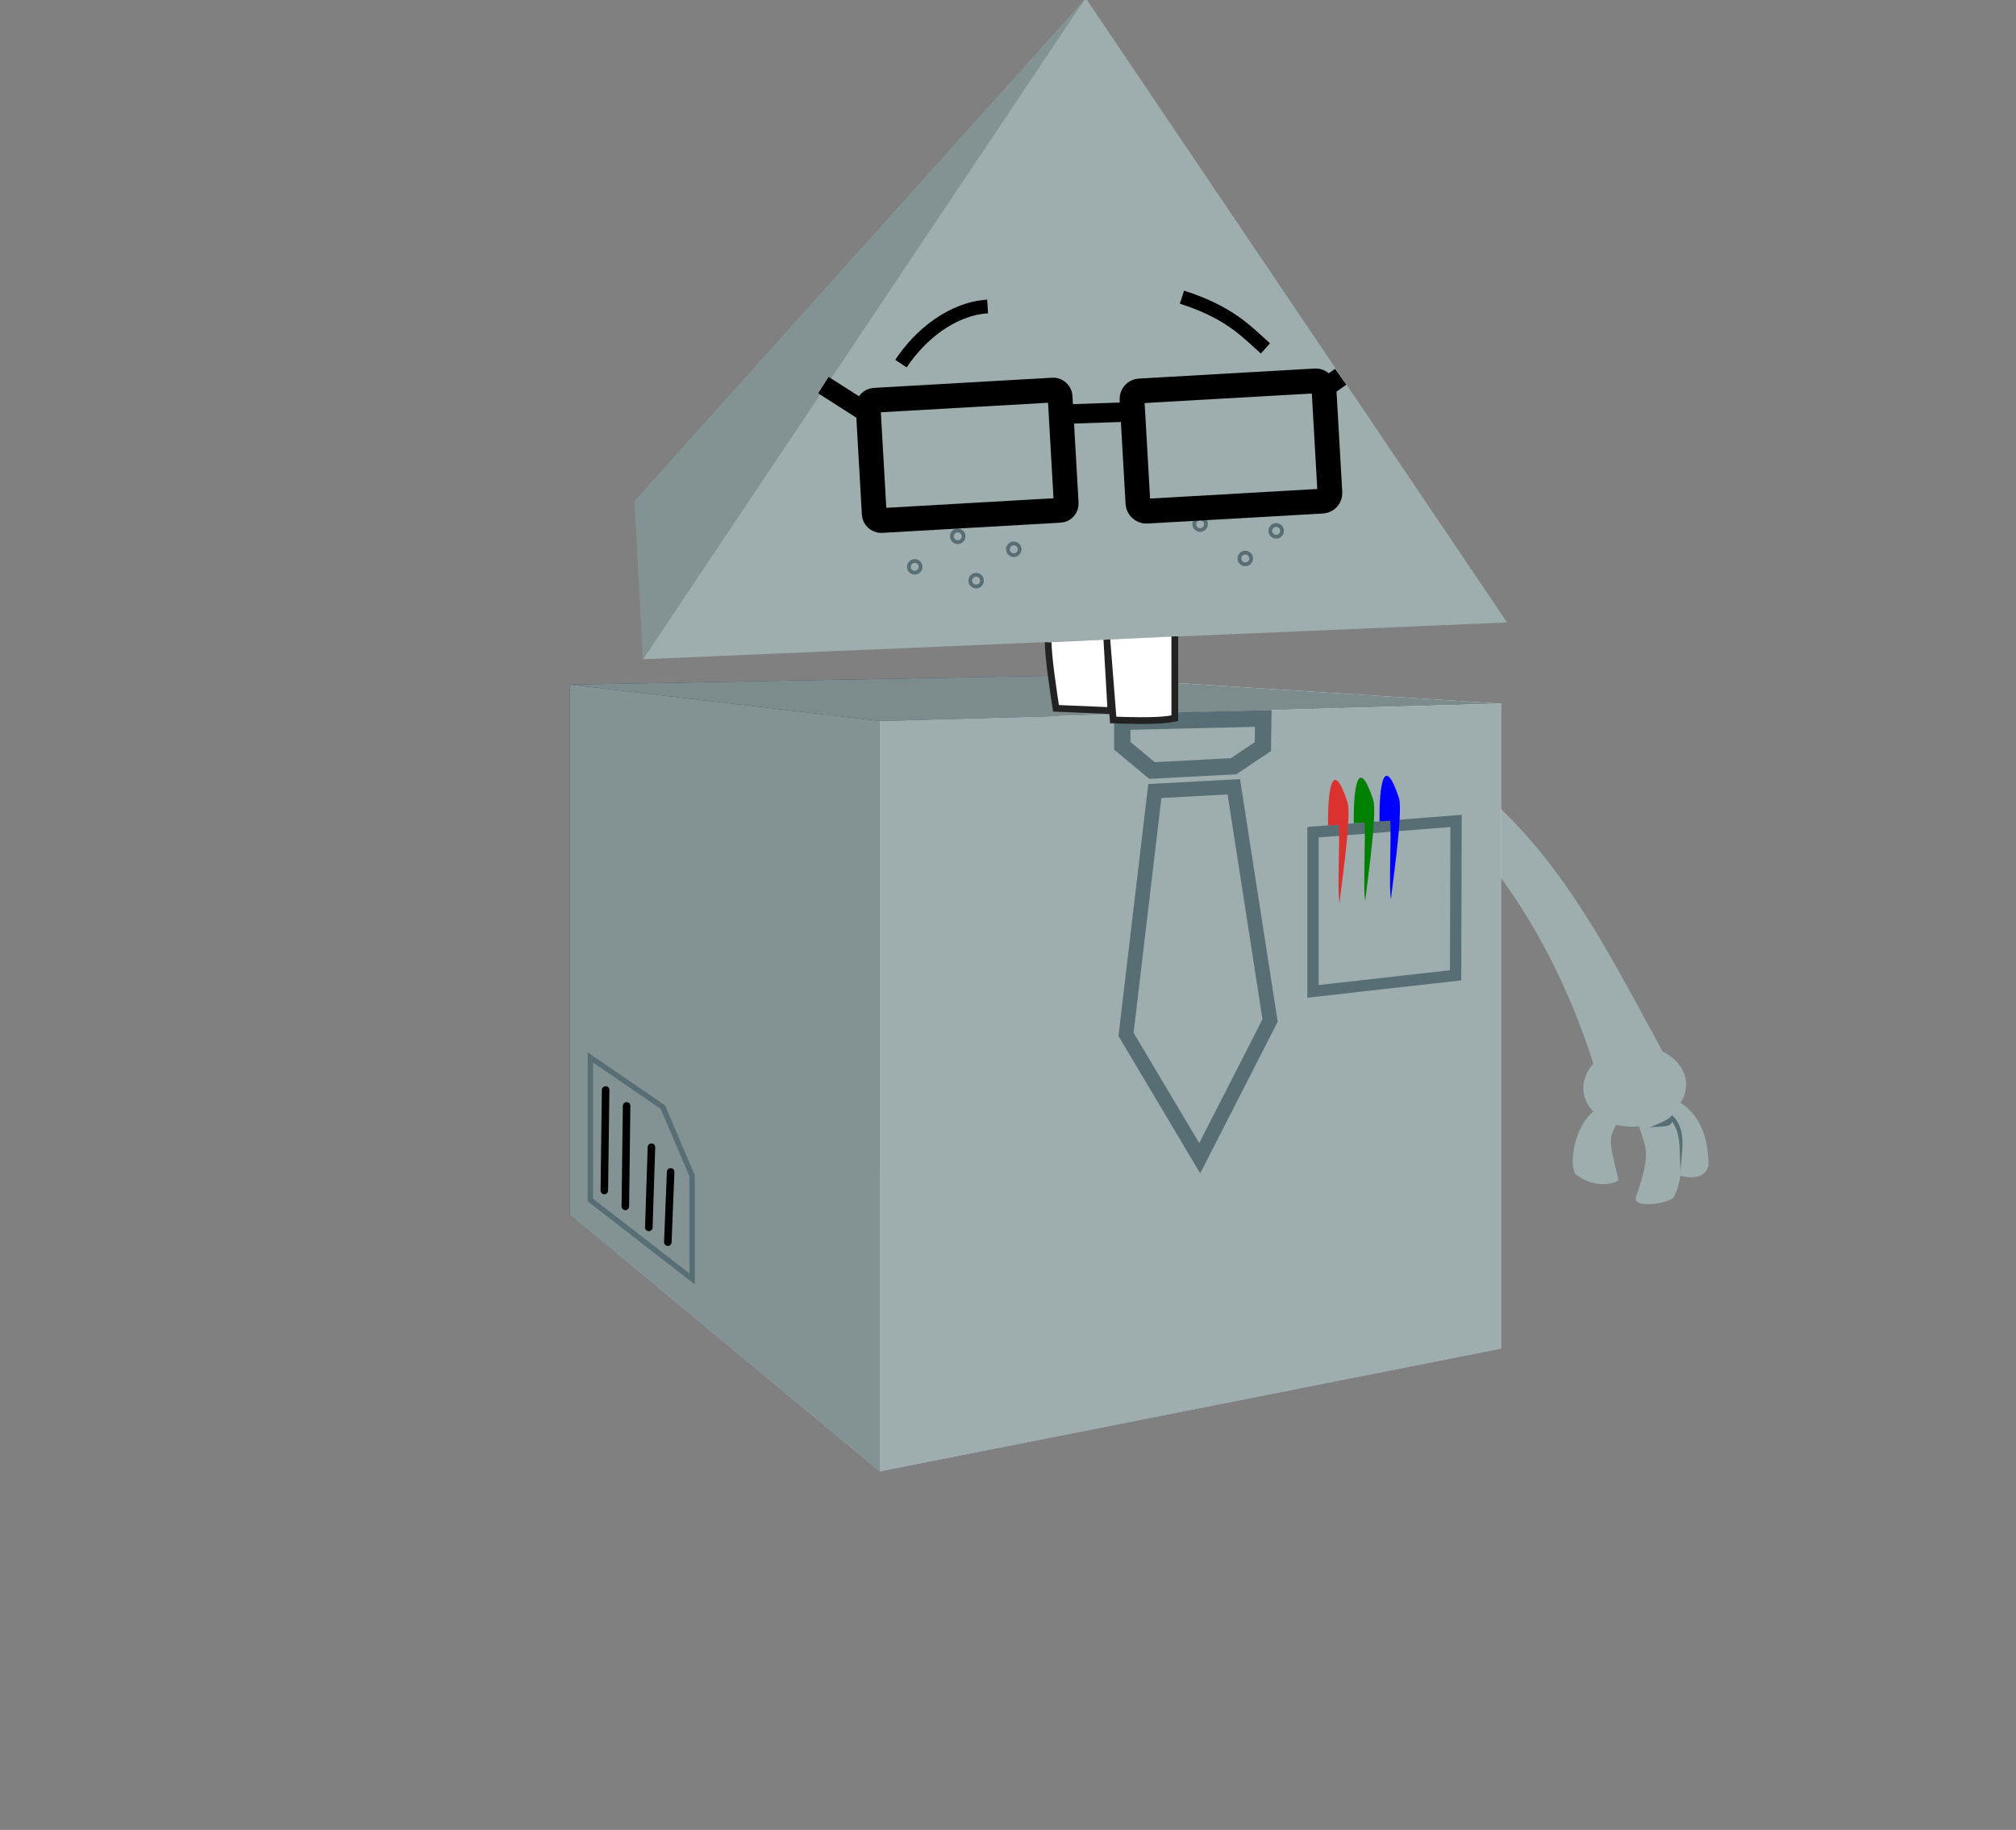 <?xml version="1.0" encoding="UTF-8" standalone="no"?>
<svg
   xmlns:dc="http://purl.org/dc/elements/1.1/"
   xmlns:cc="http://creativecommons.org/ns#"
   xmlns:rdf="http://www.w3.org/1999/02/22-rdf-syntax-ns#"
   xmlns:svg="http://www.w3.org/2000/svg"
   xmlns="http://www.w3.org/2000/svg"
   version="1.1"
   id="svg2"
   viewBox="0 0 374.2 339.6"
   height="339.6"
   width="374.2">
  <rect x="0" y="0" width="374.2" height="339.6" fill="#808080" stroke="none"/>
  <defs
     id="defs153" />
  <path
     id="path4137"
     d="m 259.252,145.016 c -1.538,-4.632 1.462,-6.675 5.009,-5.737 22.648,13.22 32.896,35.005 44.533,56.19 -3.23,-0.896 -7.087,-1.82 -12.932,2.277 -9.504,-30.201 -26.944,-48.566 -36.61,-52.729 z"
     style="fill:#9eadad;fill-opacity:1;fill-rule:evenodd;stroke:none;stroke-width:1px;stroke-linecap:butt;stroke-linejoin:miter;stroke-opacity:1" />
  <g
     style="opacity:1;fill:#753b26;fill-opacity:1;stroke:none;stroke-width:6.734;stroke-linecap:square;stroke-linejoin:miter;stroke-miterlimit:4;stroke-dasharray:none;stroke-opacity:1"
     id="g4571">
    <path
       points="163.299,273.068 278.599,250.283 196.601,213.487 105.783,225.323 "
       d="m 105.783,225.323 57.516,47.746 115.3,-22.786 -81.998,-36.796 z"
       style="fill:#afafde;fill-rule:evenodd;stroke:none;stroke-width:1px;stroke-linecap:butt;stroke-linejoin:round;stroke-opacity:1"
       id="path4581" />
    <path
       points="105.783,225.323 196.601,213.487 196.601,125.381 105.783,127.056 "
       d="m 105.783,127.056 0,98.266 90.818,-11.835 0,-88.106 z"
       style="fill:#353564;fill-rule:evenodd;stroke:none;stroke-width:1px;stroke-linecap:butt;stroke-linejoin:round;stroke-opacity:1"
       id="path4573" />
    <path
       points="278.599,130.589 278.599,250.283 196.601,213.487 196.601,125.381 "
       d="m 196.601,125.381 81.998,5.207 0,119.694 -81.998,-36.796 z"
       style="fill:#e9e9ff;fill-rule:evenodd;stroke:none;stroke-width:1px;stroke-linecap:butt;stroke-linejoin:round;stroke-opacity:1"
       id="path4583" />
    <path
       points="163.299,133.813 278.599,130.589 196.601,125.381 105.783,127.056 "
       d="m 105.783,127.056 57.516,6.757 115.3,-3.225 -81.998,-5.207 z"
       style="fill:#7c8c8c;fill-opacity:1;fill-rule:evenodd;stroke:none;stroke-width:1px;stroke-linecap:butt;stroke-linejoin:round;stroke-opacity:1"
       id="path4575" />
    <path
       points="163.299,273.068 278.599,250.283 278.599,130.589 163.299,133.813 "
       d="m 163.299,133.813 0,139.255 115.3,-22.786 0,-119.694 z"
       style="fill:#9eadad;fill-opacity:1;fill-rule:evenodd;stroke:none;stroke-width:1px;stroke-linecap:butt;stroke-linejoin:round;stroke-opacity:1"
       id="path4579" />
    <path
       points="163.299,133.813 163.299,273.068 105.783,225.323 105.783,127.056 "
       d="m 105.783,127.056 57.516,6.757 0,139.255 -57.516,-47.746 z"
       style="fill:#839393;fill-opacity:1;fill-rule:evenodd;stroke:none;stroke-width:1px;stroke-linecap:butt;stroke-linejoin:round;stroke-opacity:1"
       id="path4577" />
  </g>
  <path
     id="path4673"
     d="m 208.314,133.955 0,4.448 5.504,4.595 15.158,-0.792 5.426,-3.643 0.077,-5.228 z"
     style="fill:none;fill-opacity:1;fill-rule:evenodd;stroke:#586e75;stroke-width:3.038;stroke-linecap:butt;stroke-linejoin:miter;stroke-miterlimit:4;stroke-dasharray:none;stroke-opacity:1" />
  <path
     id="path4675"
     d="m 214.355,146.805 14.658,-0.792 6.735,43.381 -13.065,25.553 -13.676,-22.978 z"
     style="fill:none;fill-opacity:1;fill-rule:evenodd;stroke:#586e75;stroke-width:2.719;stroke-linecap:butt;stroke-linejoin:miter;stroke-miterlimit:4;stroke-dasharray:none;stroke-opacity:1" />
  <path
     id="path4150"
     d="m 243.708,154.445 0,29.54 26.469,-2.981 0.093,-28.657 z"
     style="fill:none;fill-rule:evenodd;stroke:#586e75;stroke-width:2.1;stroke-linecap:butt;stroke-linejoin:miter;stroke-miterlimit:4;stroke-dasharray:none;stroke-opacity:1" />
  <path
     id="path4152"
     d="m 248.492,153.085 c 0.264,1.954 -0.32,12.863 0.162,14.56 -0.093,-0.582 2.333,-16.137 1.456,-18.789 -2.782,-8.412 -3.688,-2.386 -3.601,4.335 l 1.983,-0.106 z"
     style="fill:#dc322f;fill-opacity:1;fill-rule:evenodd;stroke:none;stroke-width:1px;stroke-linecap:butt;stroke-linejoin:miter;stroke-opacity:1" />
  <path
     id="path4152-5"
     d="m 253.266,152.672 c 0.264,1.954 -0.32,12.863 0.162,14.56 -0.093,-0.582 2.333,-16.137 1.456,-18.789 -2.782,-8.412 -3.688,-2.386 -3.601,4.335 l 1.983,-0.106 z"
     style="fill:#008000;fill-opacity:1;fill-rule:evenodd;stroke:none;stroke-width:1px;stroke-linecap:butt;stroke-linejoin:miter;stroke-opacity:1" />
  <path
     id="path4152-2"
     d="m 258.045,152.322 c 0.264,1.954 -0.32,12.863 0.162,14.56 -0.093,-0.582 2.333,-16.137 1.456,-18.789 -2.782,-8.412 -3.688,-2.386 -3.601,4.335 l 1.983,-0.106 z"
     style="fill:#0000ff;fill-opacity:1;fill-rule:evenodd;stroke:none;stroke-width:1px;stroke-linecap:butt;stroke-linejoin:miter;stroke-opacity:1" />
  <path
     id="path4382"
     d="m 109.577,196.253 0,26.45 18.893,14.642 0,-19.129 -5.432,-12.752 z"
     style="fill:none;fill-rule:evenodd;stroke:#586e75;stroke-width:1px;stroke-linecap:butt;stroke-linejoin:miter;stroke-opacity:1" />
  <path
     id="path4386"
     d="m 112.411,202.282 -0.236,18.656"
     style="fill:none;fill-rule:evenodd;stroke:#000000;stroke-width:1.4;stroke-linecap:round;stroke-linejoin:miter;stroke-miterlimit:4;stroke-dasharray:none;stroke-opacity:1" />
  <path
     id="path4386-1"
     d="m 116.307,205.234 -0.236,18.656"
     style="fill:none;fill-rule:evenodd;stroke:#000000;stroke-width:1.4;stroke-linecap:round;stroke-linejoin:miter;stroke-miterlimit:4;stroke-dasharray:none;stroke-opacity:1" />
  <path
     id="path4403"
     d="m 120.918,212.903 -0.485,14.89"
     style="fill:none;fill-rule:evenodd;stroke:#000000;stroke-width:1.4;stroke-linecap:round;stroke-linejoin:miter;stroke-miterlimit:4;stroke-dasharray:none;stroke-opacity:1" />
  <path
     id="path4403-6"
     d="m 124.481,217.488 -0.524,13.041"
     style="fill:none;fill-rule:evenodd;stroke:#000000;stroke-width:1.4;stroke-linecap:round;stroke-linejoin:miter;stroke-miterlimit:4;stroke-dasharray:none;stroke-opacity:1" />
  <path
     id="path4668"
     d="m 119.344,122.317 -1.58,-29.335 83.708,-93.255 z"
     style="fill:#839393;fill-opacity:1;fill-rule:evenodd;stroke:none;stroke-width:1px;stroke-linecap:butt;stroke-linejoin:miter;stroke-opacity:1" />
  <path
     id="path4149"
     d="M 201.505,-0.372 119.346,122.346 279.735,115.518 Z"
     style="fill:#9eadad;fill-opacity:1;fill-rule:evenodd;stroke:none;stroke-width:1px;stroke-linecap:butt;stroke-linejoin:miter;stroke-opacity:1" />
  <circle
     transform="scale(1,-1)"
     r="1.086"
     cy="-101.939"
     cx="188.168"
     id="path4271-3"
     style="opacity:1;fill:none;fill-opacity:1;stroke:#586e75;stroke-width:0.7;stroke-linecap:square;stroke-linejoin:miter;stroke-miterlimit:4;stroke-dasharray:none;stroke-opacity:1" />
  <path
     id="path4177"
     d="m 152.842,71.472 7.533,4.813"
     style="fill:none;fill-rule:evenodd;stroke:#000000;stroke-width:3.612;stroke-linecap:butt;stroke-linejoin:miter;stroke-miterlimit:4;stroke-dasharray:none;stroke-opacity:1" />
  <circle
     r="1.086"
     cy="99.534"
     cx="177.774"
     id="path4271-5-3"
     style="opacity:1;fill:none;fill-opacity:1;stroke:#586e75;stroke-width:0.7;stroke-linecap:square;stroke-linejoin:miter;stroke-miterlimit:4;stroke-dasharray:none;stroke-opacity:1" />
  <rect
     transform="matrix(0.998,-0.057,0.057,0.998,0,0)"
     ry="1.231"
     y="83.448"
     x="156.628"
     height="22.36"
     width="35.697"
     id="rect4179"
     style="opacity:1;fill:none;fill-opacity:0.851;stroke:#000000;stroke-width:4.599;stroke-linecap:square;stroke-linejoin:miter;stroke-miterlimit:4;stroke-dasharray:none;stroke-opacity:1" />
  <circle
     r="1.086"
     cy="98.526"
     cx="236.88"
     id="path4271-5-9"
     style="opacity:1;fill:none;fill-opacity:1;stroke:#586e75;stroke-width:0.7;stroke-linecap:square;stroke-linejoin:miter;stroke-miterlimit:4;stroke-dasharray:none;stroke-opacity:1" />
  <circle
     r="1.086"
     cy="97.285"
     cx="222.763"
     id="path4271-5"
     style="opacity:1;fill:none;fill-opacity:1;stroke:#586e75;stroke-width:0.7;stroke-linecap:square;stroke-linejoin:miter;stroke-miterlimit:4;stroke-dasharray:none;stroke-opacity:1" />
  <rect
     transform="matrix(0.998,-0.057,0.057,0.998,0,0)"
     ry="1.476"
     y="84.527"
     x="205.626"
     height="22.36"
     width="35.697"
     id="rect4179-7"
     style="opacity:1;fill:none;fill-opacity:0.851;stroke:#000000;stroke-width:4.599;stroke-linecap:square;stroke-linejoin:miter;stroke-miterlimit:4;stroke-dasharray:none;stroke-opacity:1" />
  <path
     id="path6425"
     d="m 194.554,119.206 c 0.052,3 0.88,8.471 1.451,12.25 l 10.201,0.425 -0.757,-13.173 1.179,14.913 c 7.819,0.278 9.802,-0.017 11.437,-0.337 l -0.007,-15.175"
     style="fill:#ffffff;fill-opacity:1;fill-rule:evenodd;stroke:#222222;stroke-width:1.252px;stroke-linecap:butt;stroke-linejoin:miter;stroke-opacity:1" />
  <path
     id="path4177-7"
     d="m 198.244,76.842 10.929,-0.38"
     style="fill:none;fill-rule:evenodd;stroke:#000000;stroke-width:3.612;stroke-linecap:butt;stroke-linejoin:miter;stroke-miterlimit:4;stroke-dasharray:none;stroke-opacity:1" />
  <path
     id="path4177-7-7"
     d="m 247.047,71.2 1.811,-1.28"
     style="fill:none;fill-rule:evenodd;stroke:#000000;stroke-width:3.612;stroke-linecap:butt;stroke-linejoin:miter;stroke-miterlimit:4;stroke-dasharray:none;stroke-opacity:1" />
  <path
     id="path4287"
     d="m 167.228,67.486 c 3.531,-5.325 9.423,-10.167 16.084,-10.608"
     style="fill:none;fill-rule:evenodd;stroke:#000000;stroke-width:2.545;stroke-linecap:butt;stroke-linejoin:miter;stroke-miterlimit:4;stroke-dasharray:none;stroke-opacity:1" />
  <path
     id="path4289"
     d="m 234.883,64.662 c -3.706,-3.321 -6.757,-6.71 -15.496,-9.511"
     style="fill:none;fill-rule:evenodd;stroke:#000000;stroke-width:2.545;stroke-linecap:butt;stroke-linejoin:miter;stroke-miterlimit:4;stroke-dasharray:none;stroke-opacity:1" />
  <circle
     r="1.086"
     cy="107.757"
     cx="181.187"
     id="path4271"
     style="opacity:1;fill:none;fill-opacity:1;stroke:#586e75;stroke-width:0.7;stroke-linecap:square;stroke-linejoin:miter;stroke-miterlimit:4;stroke-dasharray:none;stroke-opacity:1" />
  <circle
     r="1.086"
     cy="103.646"
     cx="231.14"
     id="path4271-9"
     style="opacity:1;fill:none;fill-opacity:1;stroke:#586e75;stroke-width:0.7;stroke-linecap:square;stroke-linejoin:miter;stroke-miterlimit:4;stroke-dasharray:none;stroke-opacity:1" />
  <circle
     r="1.086"
     cy="105.197"
     cx="169.785"
     id="path4271-5-0"
     style="opacity:1;fill:none;fill-opacity:1;stroke:#586e75;stroke-width:0.7;stroke-linecap:square;stroke-linejoin:miter;stroke-miterlimit:4;stroke-dasharray:none;stroke-opacity:1" />
  <path
     id="path4135"
     d="m 296.172,206.016 c -3.547,2.229 -5.095,9.249 -3.799,11.851 3.986,3.178 8.134,1.452 8.051,1.109 -1.991,-8.154 -2.065,-7.642 0.883,-12.415 z"
     style="fill:#9eadad;fill-opacity:1;fill-rule:evenodd;stroke:none;stroke-width:1px;stroke-linecap:butt;stroke-linejoin:miter;stroke-opacity:1" />
  <path
     id="path4146"
     d="m 304.075,208.531 c 1.292,4.599 2.633,4.89 -0.421,13.665 -0.688,1.977 5.333,1.405 6.954,0.086 2.223,-3.784 1.973,-12.199 -0.821,-15.891 z"
     style="fill:#9eadad;fill-opacity:1;fill-rule:evenodd;stroke:none;stroke-width:1.633px;stroke-linecap:butt;stroke-linejoin:miter;stroke-opacity:1" />
  <path
     id="path4148"
     d="m 310.805,217.794 c 1.901,0.89 5.565,1.417 6.335,-1.451 -0.045,-4.056 -0.977,-9.367 -5.741,-11.986 l -3.254,3.224 c 1.537,1.955 2.012,4.993 2.66,10.213 z"
     style="fill:#9eadad;fill-opacity:1;fill-rule:evenodd;stroke:none;stroke-width:1.633px;stroke-linecap:butt;stroke-linejoin:miter;stroke-opacity:1" />
  <ellipse
     transform="matrix(0.996,-0.084,0.084,0.996,0,0)"
     ry="7.477"
     rx="9.558"
     cy="226.509"
     cx="285.54"
     id="path4159"
     style="opacity:1;fill:#9eadad;fill-opacity:1;stroke:none;stroke-width:2.336;stroke-linecap:square;stroke-linejoin:miter;stroke-miterlimit:4;stroke-dasharray:none;stroke-opacity:1" />
  <path
     id="path4151"
     d="m 306.125,209.344 c 0.911,-0.501 3.939,0.209 4.251,-1.188 1.869,2.651 1.239,5.959 1.606,9.609 -0.241,-2.78 1.615,-7.862 -1.639,-10.821 -0.776,1.139 -3.083,1.699 -4.218,2.4 z"
     style="fill:#586e75;fill-opacity:1;fill-rule:evenodd;stroke:none;stroke-width:1px;stroke-linecap:butt;stroke-linejoin:miter;stroke-opacity:1" />
</svg>
